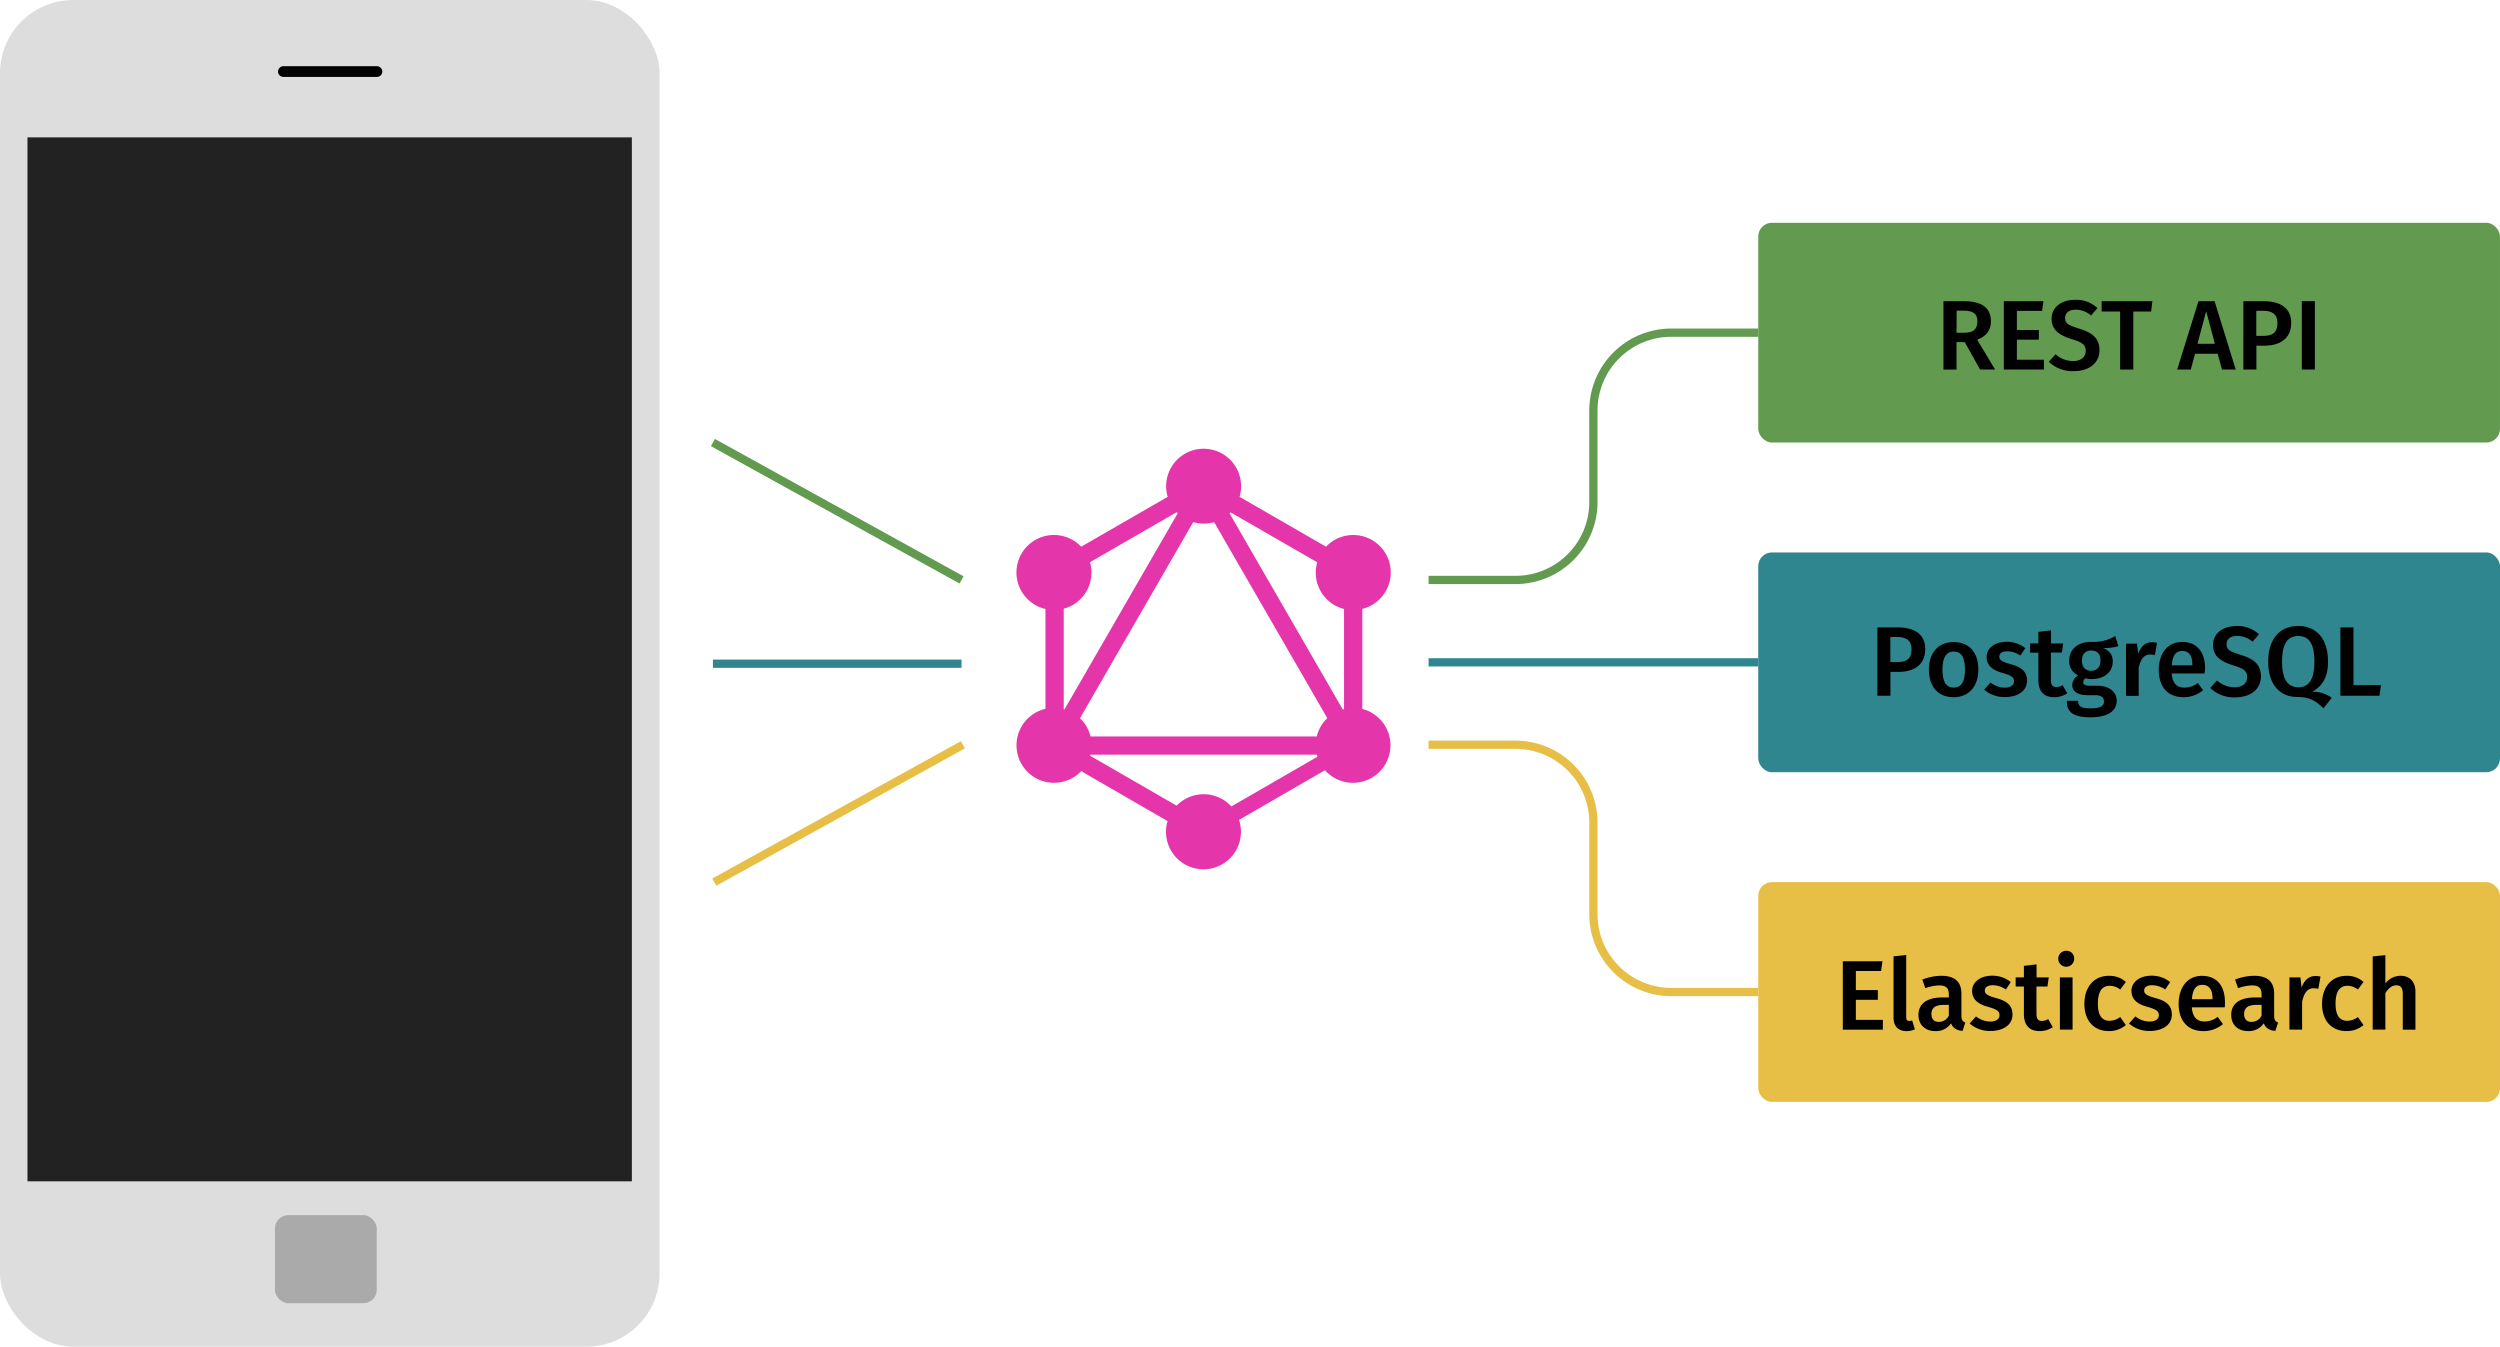 <svg xmlns="http://www.w3.org/2000/svg" xmlns:xlink="http://www.w3.org/1999/xlink" viewBox="0 0 910 490.19">
  <defs>
    <filter id="b" x="101.18" y="-8437.09" width="33.01" height="32766" filterUnits="userSpaceOnUse" color-interpolation-filters="sRGB">
      <feFlood flood-color="#fff" result="bg"/>
      <feBlend in="SourceGraphic" in2="bg"/>
    </filter>
    <mask id="a" x="101.18" y="-8437.09" width="33.01" height="32766" maskUnits="userSpaceOnUse">
      <g filter="url(#b)"/>
    </mask>
    <linearGradient id="c" x1="101.18" y1="26.07" x2="134.19" y2="26.07" gradientUnits="userSpaceOnUse">
      <stop offset="0.26" stop-color="#fff"/>
      <stop offset="0.29" stop-color="#fdfdfd"/>
      <stop offset="0.31" stop-color="#f5f5f5"/>
      <stop offset="0.32" stop-color="#e7e7e7"/>
      <stop offset="0.33" stop-color="#d4d4d4"/>
      <stop offset="0.35" stop-color="#bababa"/>
      <stop offset="0.36" stop-color="#9c9c9c"/>
      <stop offset="0.36" stop-color="#8a8a8a"/>
      <stop offset="0.37" stop-color="#949494"/>
      <stop offset="0.39" stop-color="#b5b5b5"/>
      <stop offset="0.41" stop-color="#d0d0d0"/>
      <stop offset="0.44" stop-color="#e5e5e5"/>
      <stop offset="0.47" stop-color="#f4f4f4"/>
      <stop offset="0.5" stop-color="#fcfcfc"/>
      <stop offset="0.56" stop-color="#fff"/>
      <stop offset="0.64" stop-color="#fcfcfc"/>
      <stop offset="0.69" stop-color="#f4f4f4"/>
      <stop offset="0.73" stop-color="#e6e6e6"/>
      <stop offset="0.77" stop-color="#d2d2d2"/>
      <stop offset="0.81" stop-color="#b7b7b7"/>
      <stop offset="0.84" stop-color="#989898"/>
      <stop offset="0.86" stop-color="gray"/>
      <stop offset="0.87" stop-color="#9e9e9e"/>
      <stop offset="0.9" stop-color="#c1c1c1"/>
      <stop offset="0.92" stop-color="#dcdcdc"/>
      <stop offset="0.95" stop-color="#efefef"/>
      <stop offset="0.97" stop-color="#fbfbfb"/>
      <stop offset="1" stop-color="#fff"/>
    </linearGradient>
    <filter id="e" x="101.18" y="24.1" width="38.01" height="3.93" filterUnits="userSpaceOnUse" color-interpolation-filters="sRGB">
      <feFlood flood-color="#fff" result="bg"/>
      <feBlend in="SourceGraphic" in2="bg"/>
    </filter>
    <mask id="d" x="101.18" y="24.1" width="38.01" height="3.93" maskUnits="userSpaceOnUse">
      <g mask="url(#a)" filter="url(#e)">
        <path d="M132.23,28H103.14a2,2,0,0,1,0-3.93h29.09a2,2,0,0,1,0,3.93Zm-29.09-3.9a1.93,1.93,0,0,0,0,3.87h29.09a1.93,1.93,0,0,0,0-3.87Z" fill="url(#c)" style="mix-blend-mode: multiply"/>
      </g>
    </mask>
  </defs>
  <title>usecase-2</title>
  <g>
    <g>
      <rect width="240.09" height="490.19" rx="26.66" ry="26.66" fill="#ddd"/>
      <rect x="10" y="50" width="220" height="380" fill="#222"/>
      <path d="M137.23,28H103.14a2,2,0,0,1-1.95-1.95h0a2,2,0,0,1,1.95-1.95h34.08a2,2,0,0,1,1.95,1.95h0A2,2,0,0,1,137.23,28Z"/>
      <g mask="url(#d)">
        <path d="M137.23,28H103.14a2,2,0,0,1,0-3.93h34.09a2,2,0,0,1,0,3.93Zm-34.09-3.9a1.93,1.93,0,0,0,0,3.87h34.09a1.93,1.93,0,0,0,0-3.87Z" fill="#555"/>
      </g>
      <rect x="100.08" y="442.31" width="37.05" height="32.05" rx="4.85" ry="4.85" fill="#aaa"/>
    </g>
    <path d="M499.38,259.47a13.67,13.67,0,0,0-3.5-1.41V221.64A13.65,13.65,0,1,0,482.68,199L451.2,180.85a13.64,13.64,0,1,0-26.16,0L393.55,199a13.65,13.65,0,1,0-13,22.68V258a13.65,13.65,0,1,0,13,22.7L425,298.88a13.64,13.64,0,1,0,26-.44l31.29-18.07a13.65,13.65,0,1,0,17-20.91Zm-102.43,8.6a13.49,13.49,0,0,0-3.83-6.64l41.21-71.38a13.67,13.67,0,0,0,7.61,0l41.2,71.36a13.61,13.61,0,0,0-3.84,6.66Zm82.53-63.4a13.62,13.62,0,0,0,9.75,17v36.45l-.46.13-41.21-71.38.37-.36Zm-51.17-18.24.39.39-41.21,71.38-.29-.08V221.57a13.62,13.62,0,0,0,9.56-16.93Zm19.9,107.12a13.65,13.65,0,0,0-19.91-.28l-31.51-18.19.1-.37h82.46c.06.25.13.49.21.74Z" fill="#e535ab"/>
    <rect x="640" y="81.09" width="270" height="80" rx="5" ry="5" fill="#629b4f"/>
    <g>
      <path d="M715.17,124.53h-3v10h-4.75V109.63h7.42c6.51,0,9.86,2.38,9.86,7.31,0,3.38-1.66,5.4-5,6.73l6.51,10.83h-5.47Zm-3-3.42h3c3,0,4.61-1.19,4.61-4.18,0-2.7-1.55-3.85-5-3.85h-2.56Z"/>
      <path d="M743.32,113.16h-9.18v6.95h8v3.53h-8v7.31H744v3.56H729.39V109.63h14.43Z"/>
      <path d="M763.48,112.15l-2.34,2.7a8.35,8.35,0,0,0-5.58-2.12c-2.23,0-3.85,1-3.85,3s1,2.59,5.11,3.89c4.36,1.37,7.38,3.17,7.38,7.85,0,4.46-3.49,7.63-9.43,7.63a12.37,12.37,0,0,1-9-3.42l2.45-2.74a9.49,9.49,0,0,0,6.41,2.48c2.66,0,4.57-1.3,4.57-3.71,0-2.09-1-3-4.93-4.21-5.22-1.62-7.49-3.71-7.49-7.49,0-4.14,3.56-6.87,8.46-6.87A11.2,11.2,0,0,1,763.48,112.15Z"/>
      <path d="M783,113.41h-6.48v21.09h-4.79V113.41H765v-3.78h18.47Z"/>
      <path d="M807.22,128.75H799l-1.55,5.76H792.5l7.74-24.87h5.87l7.7,24.87h-5Zm-1-3.6-3.17-11.88-3.17,11.88Z"/>
      <path d="M834,117.55c0,5.72-4.14,8.28-9.75,8.28h-2.92v8.67h-4.75V109.63h7.34C830.19,109.63,834,112.19,834,117.55Zm-5,0c0-3.13-1.91-4.43-5.15-4.43h-2.56v9.14h2.56C827.06,122.27,829,121.19,829,117.55Z"/>
      <path d="M842.61,134.51h-4.75V109.63h4.75Z"/>
    </g>
    <rect x="640" y="201.09" width="270" height="80" rx="5" ry="5" fill="#2f868f"/>
    <g>
      <path d="M700.79,236.29c0,5.72-4.14,8.28-9.75,8.28h-2.92v8.67h-4.75V228.37h7.34C697,228.37,700.79,230.93,700.79,236.29Zm-5,0c0-3.13-1.91-4.43-5.15-4.43h-2.56V241h2.56C693.84,241,695.82,239.93,695.82,236.29Z"/>
      <path d="M720.12,243.71c0,6-3.35,10.08-9,10.08s-9-3.82-9-10.08c0-6,3.35-10,9-10S720.12,237.48,720.12,243.71Zm-13.07,0c0,4.57,1.4,6.59,4.1,6.59s4.1-2.05,4.1-6.59-1.4-6.55-4.07-6.55S707.05,239.21,707.05,243.71Z"/>
      <path d="M737.22,235.93l-1.8,2.7a8.68,8.68,0,0,0-4.79-1.55c-1.84,0-2.88.76-2.88,1.91s.76,1.84,4,2.74c3.89,1,6.08,2.63,6.08,6,0,4-3.67,6-8,6a11.14,11.14,0,0,1-7.59-2.7l2.3-2.59a8.61,8.61,0,0,0,5.18,1.87c2.05,0,3.38-.86,3.38-2.3s-.76-2.09-4.32-3.1c-3.92-1.08-5.65-3-5.65-5.76,0-3.17,2.92-5.54,7.34-5.54A10.71,10.71,0,0,1,737.22,235.93Z"/>
      <path d="M752.48,252.35a8.33,8.33,0,0,1-4.79,1.44c-3.74,0-5.72-2.16-5.72-6.23v-10h-3V234.2h3V230l4.61-.54v4.75H751l-.47,3.31h-4v9.94c0,1.87.61,2.63,2,2.63a4.54,4.54,0,0,0,2.27-.68Z"/>
      <path d="M771.09,235.21a17.09,17.09,0,0,1-5.51.65c2.3,1,3.46,2.52,3.46,4.9,0,3.71-2.88,6.41-7.67,6.41a7.69,7.69,0,0,1-2.27-.29,1.73,1.73,0,0,0-.79,1.4c0,.68.4,1.33,2.3,1.33h2.92c4.21,0,6.95,2.27,6.95,5.4,0,3.82-3.28,6.08-9.5,6.08-6.77,0-8.67-2.16-8.67-6h4.14c0,1.91.83,2.74,4.61,2.74s4.79-1,4.79-2.52-1.12-2.27-3.24-2.27h-2.88c-3.82,0-5.44-1.69-5.44-3.67a4.3,4.3,0,0,1,2.23-3.53,5.55,5.55,0,0,1-3.35-5.36c0-4.14,3.28-6.84,7.88-6.84a15.44,15.44,0,0,0,8.89-2.12Zm-13.28,5.22c0,2.3,1.26,3.74,3.38,3.74s3.38-1.37,3.38-3.78-1.15-3.6-3.46-3.6C759,236.8,757.81,238.24,757.81,240.43Z"/>
      <path d="M785.17,234l-.79,4.46a6.4,6.4,0,0,0-1.69-.22c-2.3,0-3.49,1.69-4.21,4.9v10.15h-4.61v-19h4l.43,3.74c.9-2.74,2.74-4.25,5-4.25A6.6,6.6,0,0,1,785.17,234Z"/>
      <path d="M802.48,245.15h-12c.32,3.89,2.16,5.15,4.68,5.15A7.91,7.91,0,0,0,800,248.6l1.91,2.63a11,11,0,0,1-7.05,2.56c-5.9,0-9.07-3.92-9.07-9.93,0-5.8,3.06-10.19,8.46-10.19s8.39,3.6,8.39,9.61C802.59,243.89,802.52,244.64,802.48,245.15Zm-4.46-3.2c0-3.13-1.12-5-3.71-5-2.16,0-3.53,1.44-3.78,5.22H798Z"/>
      <path d="M822.25,230.89l-2.34,2.7a8.35,8.35,0,0,0-5.58-2.12c-2.23,0-3.85,1-3.85,3s1,2.59,5.11,3.89c4.36,1.37,7.38,3.17,7.38,7.85,0,4.46-3.49,7.63-9.43,7.63a12.37,12.37,0,0,1-9-3.42l2.45-2.74a9.49,9.49,0,0,0,6.41,2.48c2.66,0,4.57-1.3,4.57-3.71,0-2.09-1-3-4.93-4.21-5.22-1.62-7.49-3.71-7.49-7.49,0-4.14,3.56-6.87,8.46-6.87A11.2,11.2,0,0,1,822.25,230.89Z"/>
      <path d="M848.74,254l-3,3.85c-2.52-2.56-4.86-4.14-9.47-4.14-6.41,0-10.65-4.54-10.65-12.85s4.25-13,10.91-13,10.87,4.64,10.87,13c0,6.08-2.48,9.18-5.79,10.94A11.49,11.49,0,0,1,848.74,254Zm-12.17-3.82c3.71,0,5.87-2.63,5.87-9.36s-2.12-9.32-5.87-9.32-5.9,2.66-5.9,9.36S832.94,250.15,836.58,250.15Z"/>
      <path d="M856.67,249.36h10l-.54,3.89H851.91V228.37h4.75Z"/>
    </g>
    <rect x="640" y="321.09" width="270" height="80" rx="5" ry="5" fill="#e7be46"/>
    <g>
      <path d="M684.71,353.44h-9.18v6.95h8v3.53h-8v7.31h9.83v3.56H670.78V349.91h14.43Z"/>
      <path d="M689.25,370.43V348.11l4.61-.5v22.68c0,.9.32,1.33,1.08,1.33a3.21,3.21,0,0,0,1.08-.18l1,3.24a7.54,7.54,0,0,1-3.06.65C691,375.32,689.25,373.56,689.25,370.43Z"/>
      <path d="M715.38,372.19l-1,3.06c-2.09-.18-3.46-.94-4.21-2.77a6.48,6.48,0,0,1-5.69,2.84c-3.82,0-6.16-2.41-6.16-5.87,0-4.14,3.13-6.37,8.67-6.37h2.38V362c0-2.48-1.12-3.31-3.56-3.31a17,17,0,0,0-5,1l-1.08-3.13a19.66,19.66,0,0,1,6.91-1.37c5.08,0,7.31,2.34,7.31,6.55v8C713.94,371.29,714.45,371.83,715.38,372.19Zm-6-2.56v-3.85H707.5c-3,0-4.46,1.08-4.46,3.31,0,1.84.94,2.88,2.7,2.88A4.07,4.07,0,0,0,709.41,369.63Z"/>
      <path d="M731.94,357.47l-1.8,2.7a8.68,8.68,0,0,0-4.79-1.55c-1.84,0-2.88.76-2.88,1.91s.76,1.84,4,2.74c3.89,1,6.08,2.63,6.08,6,0,4-3.67,6-8,6a11.14,11.14,0,0,1-7.59-2.7l2.3-2.59a8.61,8.61,0,0,0,5.18,1.87c2.05,0,3.38-.86,3.38-2.3s-.76-2.09-4.32-3.1c-3.92-1.08-5.65-3-5.65-5.76,0-3.17,2.92-5.54,7.34-5.54A10.71,10.71,0,0,1,731.94,357.47Z"/>
      <path d="M747.21,373.88a8.33,8.33,0,0,1-4.79,1.44c-3.74,0-5.72-2.16-5.72-6.23v-10h-3v-3.31h3v-4.21l4.61-.54v4.75h4.43l-.47,3.31h-4V369c0,1.87.61,2.63,2,2.63a4.54,4.54,0,0,0,2.27-.68Z"/>
      <path d="M755,348.9a2.9,2.9,0,1,1-2.92-2.81A2.76,2.76,0,0,1,755,348.9Zm-.58,25.88H749.8v-19h4.61Z"/>
      <path d="M773.81,357.43l-2.05,2.77a6.08,6.08,0,0,0-3.85-1.37c-2.66,0-4.28,1.94-4.28,6.51s1.69,6.23,4.28,6.23a6.62,6.62,0,0,0,3.85-1.37l2.05,2.92a9.39,9.39,0,0,1-6.16,2.2c-5.51,0-8.93-3.82-8.93-9.9s3.42-10.22,8.89-10.22A8.87,8.87,0,0,1,773.81,357.43Z"/>
      <path d="M789.94,357.47l-1.8,2.7a8.68,8.68,0,0,0-4.79-1.55c-1.84,0-2.88.76-2.88,1.91s.76,1.84,4,2.74c3.89,1,6.08,2.63,6.08,6,0,4-3.67,6-8,6a11.14,11.14,0,0,1-7.59-2.7l2.3-2.59a8.61,8.61,0,0,0,5.18,1.87c2.05,0,3.38-.86,3.38-2.3s-.76-2.09-4.32-3.1c-3.92-1.08-5.65-3-5.65-5.76,0-3.17,2.92-5.54,7.34-5.54A10.71,10.71,0,0,1,789.94,357.47Z"/>
      <path d="M809.81,366.68h-12c.32,3.89,2.16,5.15,4.68,5.15a7.91,7.91,0,0,0,4.75-1.69l1.91,2.63a11,11,0,0,1-7.05,2.56c-5.9,0-9.07-3.92-9.07-9.93,0-5.79,3.06-10.19,8.46-10.19s8.39,3.6,8.39,9.61C809.92,365.42,809.85,366.18,809.81,366.68Zm-4.46-3.2c0-3.13-1.12-5-3.71-5-2.16,0-3.53,1.44-3.78,5.22h7.49Z"/>
      <path d="M829.22,372.19l-1,3.06c-2.09-.18-3.46-.94-4.21-2.77a6.48,6.48,0,0,1-5.69,2.84c-3.82,0-6.16-2.41-6.16-5.87,0-4.14,3.13-6.37,8.67-6.37h2.38V362c0-2.48-1.12-3.31-3.56-3.31a17,17,0,0,0-5,1l-1.08-3.13a19.66,19.66,0,0,1,6.91-1.37c5.08,0,7.31,2.34,7.31,6.55v8C827.78,371.29,828.28,371.83,829.22,372.19Zm-6-2.56v-3.85h-1.91c-3,0-4.46,1.08-4.46,3.31,0,1.84.94,2.88,2.7,2.88A4.07,4.07,0,0,0,823.24,369.63Z"/>
      <path d="M844.66,355.49l-.79,4.46a6.38,6.38,0,0,0-1.69-.22c-2.3,0-3.49,1.69-4.21,4.9v10.15h-4.61v-19h4l.43,3.74c.9-2.74,2.74-4.25,5-4.25A6.58,6.58,0,0,1,844.66,355.49Z"/>
      <path d="M860.32,357.43l-2.05,2.77a6.08,6.08,0,0,0-3.85-1.37c-2.66,0-4.28,1.94-4.28,6.51s1.69,6.23,4.28,6.23a6.62,6.62,0,0,0,3.85-1.37l2.05,2.92a9.39,9.39,0,0,1-6.16,2.2c-5.51,0-8.93-3.82-8.93-9.9s3.42-10.22,8.89-10.22A8.87,8.87,0,0,1,860.32,357.43Z"/>
      <path d="M879.22,361v13.79h-4.61V361.71c0-2.37-.94-3.06-2.34-3.06-1.62,0-2.88,1.12-4,2.84v13.28h-4.61V348.14l4.61-.47V358a6.87,6.87,0,0,1,5.54-2.81C877.2,355.2,879.22,357.4,879.22,361Z"/>
    </g>
    <line x1="640" y1="241.09" x2="520" y2="241.09" fill="none" stroke="#2f868f" stroke-miterlimit="10" stroke-width="3"/>
    <line x1="259.5" y1="161.09" x2="350" y2="211.09" fill="none" stroke="#629b4f" stroke-miterlimit="10" stroke-width="3"/>
    <line x1="260" y1="321.09" x2="350.5" y2="271.09" fill="none" stroke="#e7be46" stroke-miterlimit="10" stroke-width="3"/>
    <line x1="259.5" y1="241.59" x2="350" y2="241.59" fill="none" stroke="#2f868f" stroke-miterlimit="10" stroke-width="3"/>
    <path d="M640,121.09H608.35A28.35,28.35,0,0,0,580,149.44v33.31a28.35,28.35,0,0,1-28.35,28.35H520" fill="none" stroke="#629b4f" stroke-miterlimit="10" stroke-width="3"/>
    <path d="M520,271.09h31.65A28.35,28.35,0,0,1,580,299.44v33.31a28.35,28.35,0,0,0,28.35,28.35H640" fill="none" stroke="#e7be46" stroke-miterlimit="10" stroke-width="3"/>
  </g>
</svg>
